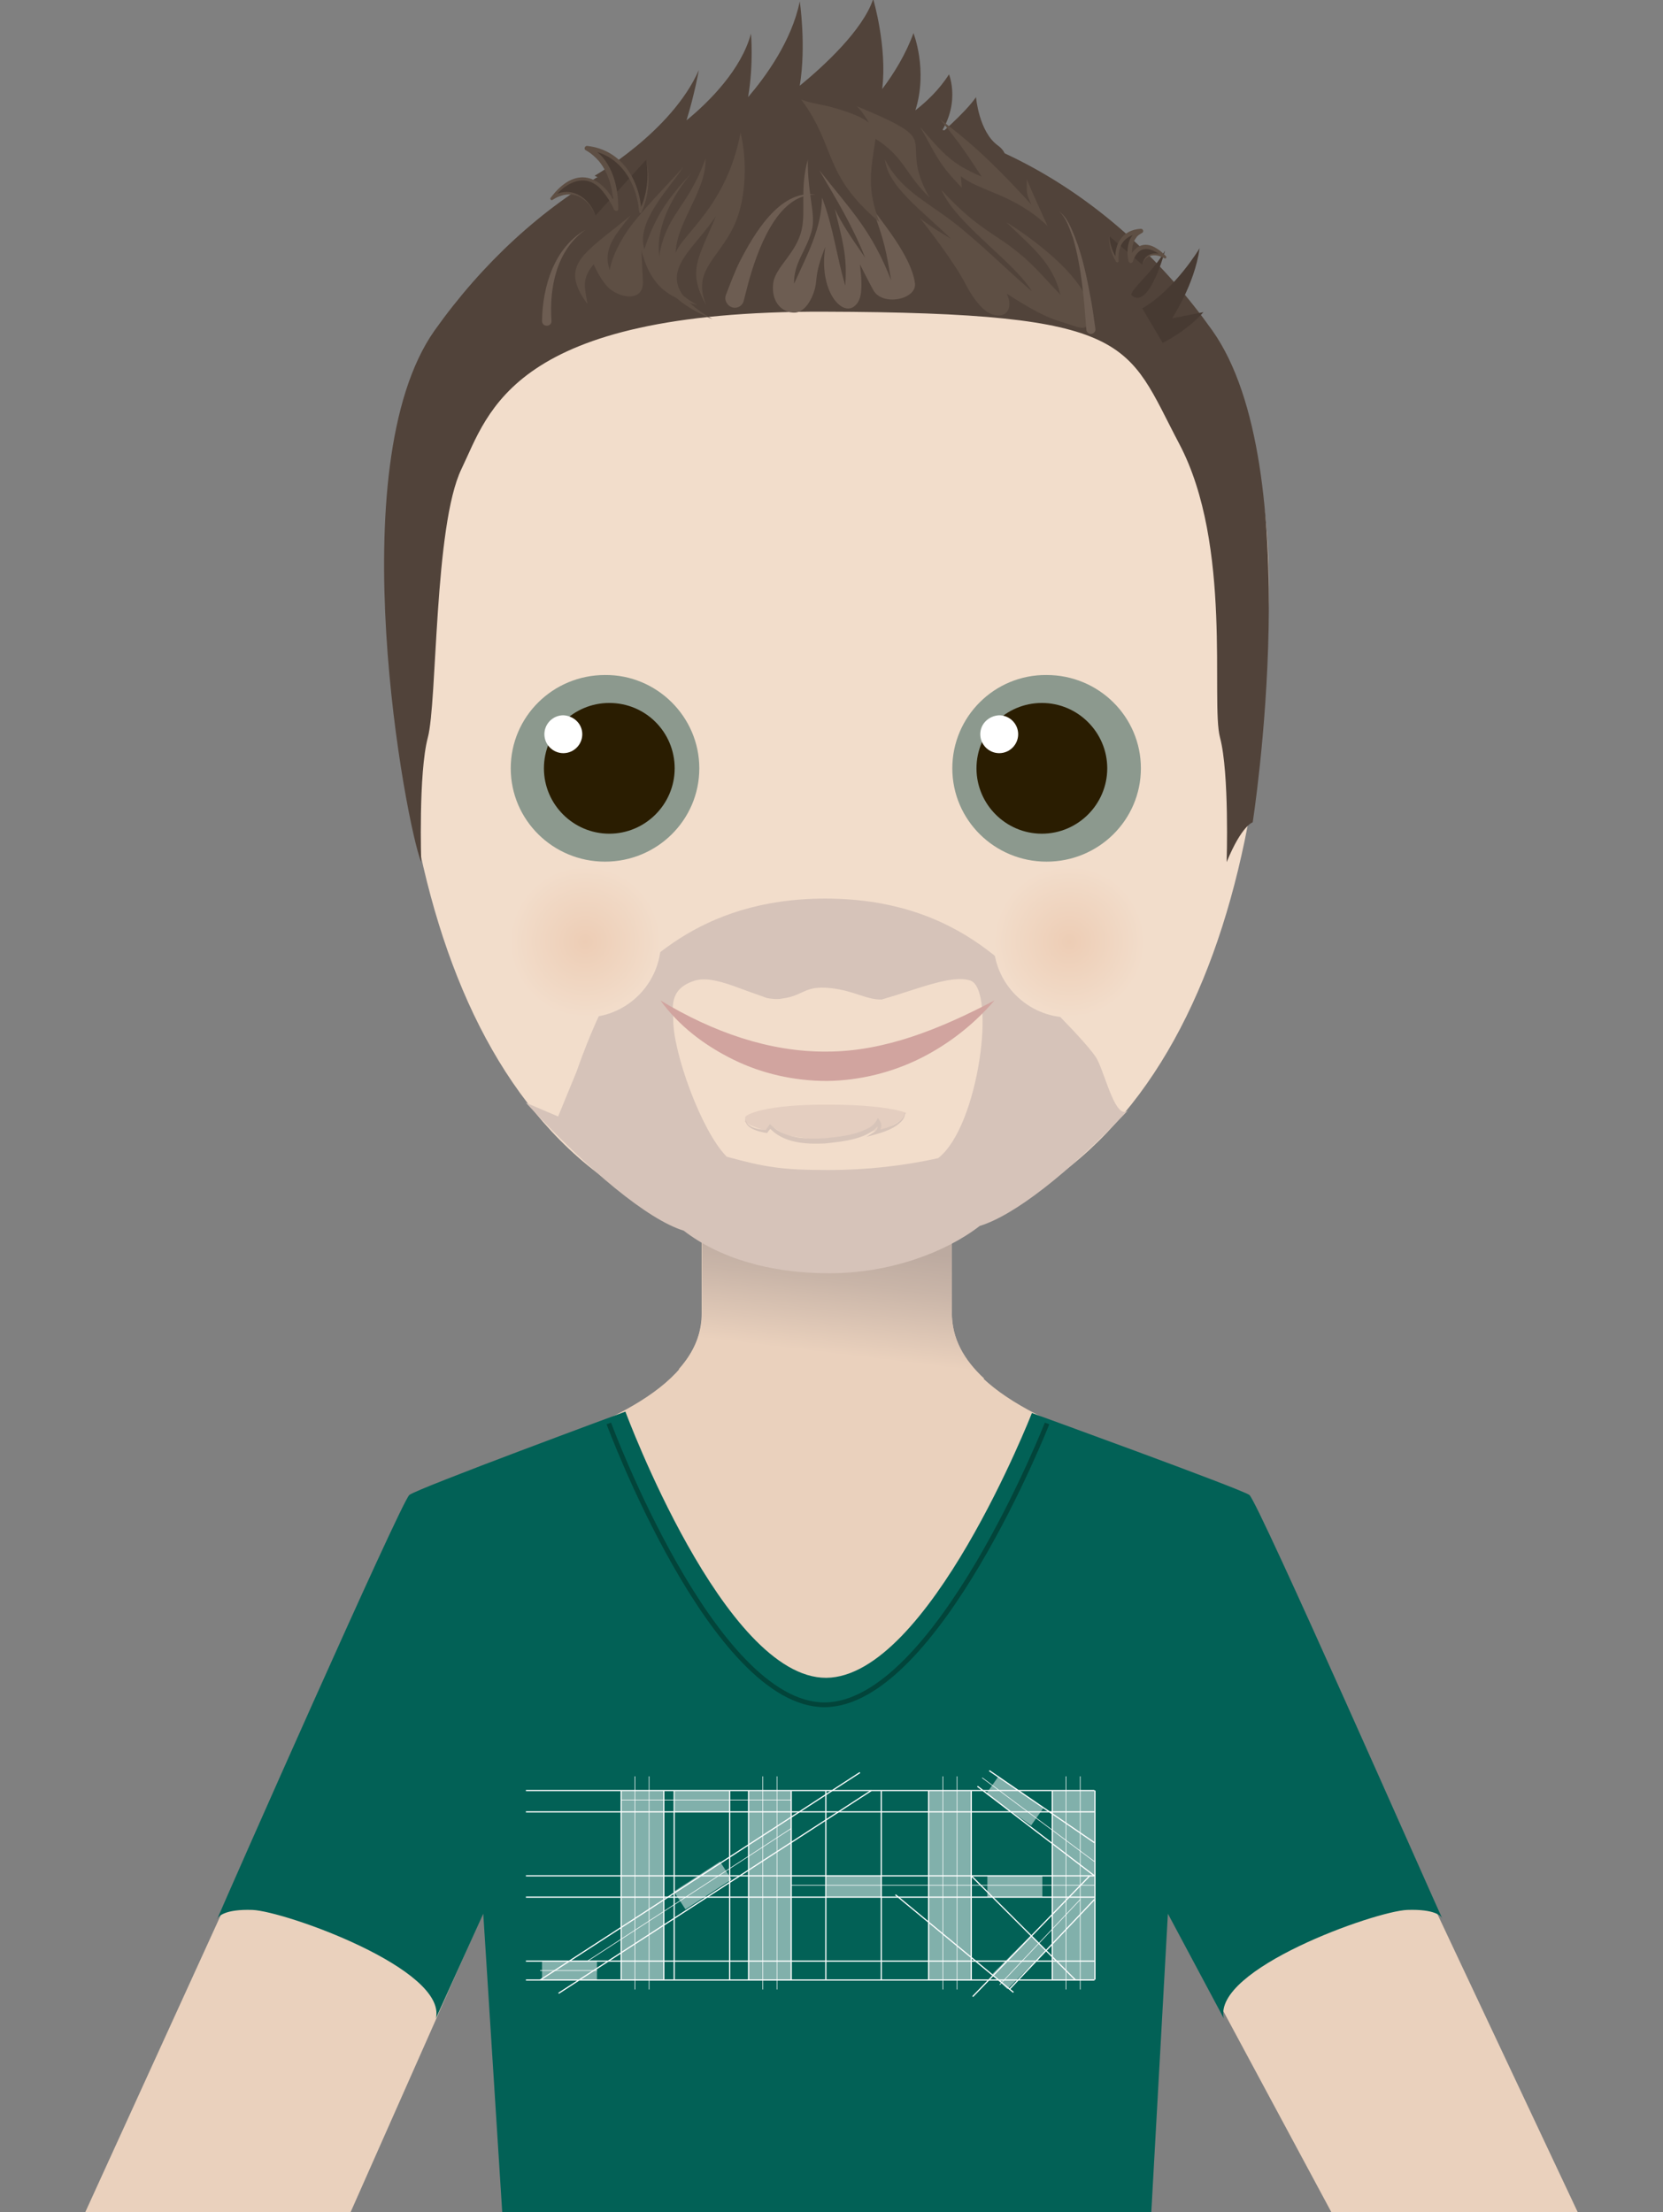 <?xml version="1.0" encoding="utf-8"?>
<!-- Generator: Adobe Illustrator 27.1.0, SVG Export Plug-In . SVG Version: 6.00 Build 0)  -->
<svg version="1.1" id="Laag_1" xmlns="http://www.w3.org/2000/svg" xmlns:xlink="http://www.w3.org/1999/xlink" x="0px" y="0px"
	 viewBox="0 0 351 467" style="enable-background:new 0 0 351 467;" xml:space="preserve">
	 <rect x="0" y="0" width="351" height="467" fill="#808080" stroke="none"/>
	 <title>Avatar van Jeffrey</title>
<g>
	<g>
		<path fill="#EAD1BD" d="M268.1,329.1c0,0-3.1-13.6-25-20.9c-21.8-7.3-42.2-15.5-42.2-31c0-15.5,0-40.9,0-40.9h-26.4h-26.4
			c0,0,0,25.3,0,40.9c0,15.5-20.4,23.7-42.2,31c-21.8,7.3-25,20.9-25,20.9L18,467h56l31-70l15.9,68.4h53.7l53.2-1.2L245,400l36,67
			h52L268.1,329.1z"/>
		<linearGradient id="SVGID_1_" gradientUnits="userSpaceOnUse" x1="176.031" y1="285.86" x2="178.854" y2="262.566">
			<stop  offset="0" style="stop-color:#EAD1BD"/>
			<stop  offset="0.647" style="stop-color:#C9B5A8"/>
			<stop  offset="1" style="stop-color:#BCAAA0"/>
		</linearGradient>
		<path fill="url(#SVGID_1_)" d="M200.9,277.1c0-8.7,0-20.4,0-29.1c-6.5-6.2-15.3-10.1-24.9-10.1c-11.2,0-21.2,5.1-27.8,13.1
			c0,8.2,0,18.3,0,26c0,4.6-1.8,8.5-4.9,12c5.7,12.3,18.2,20.9,32.7,20.9c13.7,0,25.6-7.7,31.7-18.9
			C203.5,287.1,200.9,282.6,200.9,277.1z"/>
		<path fill="#026156" d="M263.7,315.6c-1.8-1.3-45.9-17.3-45.9-17.3S196,354,174.4,354.2C152.8,354.3,132,298,132,298
			s-43.9,16.2-45.6,17.6c-1.7,1.3-39.1,86-40.5,89.4c0.2-0.4,1.5-2,7.4-1.8c6.9,0.3,41.1,12.5,38.7,22.9L102,404l4,63h137l3.5-63
			l11.8,22.1c-2.4-10.4,31.8-22.6,38.7-22.9c5.9-0.2,7.2,1.3,7.4,1.8C302.8,401.6,265.5,316.9,263.7,315.6z"/>
		<path fill="none" stroke="#02443A" stroke-miterlimit="10" d="M128.5,300.5c0,0,22,59.5,45.6,59.4c23.6-0.2,46.9-59.4,46.9-59.4"/>
		<path fill="#F2DDCB" d="M267.8,123.2c0,77-26,139.8-93,139.8c-66.9,0-91.7-63.6-91.7-140.6c0-77,62.3-92.5,92.8-92.5
			S267.8,46.2,267.8,123.2z"/>
		<path fill="#D6C3B9" d="M231.6,223.7c-0.8-1.6-4.4-5.5-7.9-9.1c-6.8-4.4-17.7-24.9-49.5-24.9c-27.3,0-39.3,15.1-46.4,22.2
			c0,0,0,0,0,0c-2.6,4.2-6.1,14.3-6.1,14.3l-3.9,9.5l-6.8-2.9c13.3,14.4,25.8,24.7,33.3,27c7.4,5.7,18,9,30.7,9
			c12.7,0,24.4-4.3,31.8-10c7.2-2.2,18.6-11,31.3-24.4C235.5,236.6,233.4,227.2,231.6,223.7z M198,244.5c-7.2,1.6-14.9,2.5-23.3,2.5
			c-9.7,0-13.2-0.6-21.3-2.8c-5.4-5.4-11.4-22.2-11.3-29c0-2.1-1.1-6.3,4.3-8.1c2.3-0.8,5.1-0.1,8.3,1v0l0,0
			c2.2,0.8,4.6,1.7,7.2,2.6c1.1,0.2,2.2,0.3,3.2,0.1c4.6-0.6,4.6-2.8,10.2-2.2c4.9,0.5,7.6,2.5,10.8,2.4c7.7-2.2,14.7-5.3,18.7-4
			C210.3,208.9,206.6,237.9,198,244.5z"/>
		<path fill="#51433A" d="M88.9,182c0,0-0.6-18.8,1.4-26.3c2-7.5,1.3-44.7,7.1-56.7c5.8-12,10.6-33.4,76.5-33.2s63.7,6.5,75,27.9
			s6.6,54.5,8.6,62c2,7.5,1.4,26.3,1.4,26.3c3.2-7.8,5.5-8.4,5.5-8.4s11.8-75.1-8.5-103.8c-20.3-28.6-50.1-46-82-46l-0.4,0.2
			l0.2-0.2c-31.9,0-61.7,17.4-82,46C71.5,98.5,85.7,174.2,88.9,182z"/>
		<path fill="#51433A" d="M200.3,15.7c-2.1,3.3-4.8,5.8-7.1,7.6c2.7-8.5-0.4-16.3-0.4-16.3c-1.6,4.4-4.1,8.5-6.6,11.8
			c1.1-8.9-1.9-19-1.9-19c-2.2,6.6-10.5,14.2-15.5,18.3c1.4-8.5,0-17.8,0-17.8c-1.7,8.4-7.3,16-10.9,20.2c1.2-7.1,0.6-13.4,0.6-13.4
			c-2,7.5-8.7,14.3-13.6,18.3c1.7-5.5,2.6-10.6,2.6-10.6c-5.8,13.1-22,22.3-22,22.3s5.3,2.8,10.1,1.6l-1,2.3c0,0,6.5,2.9,16.2-5.3
			c0.2-0.2,0.5-0.4,0.7-0.6c3.1-0.1,8-1.1,12.6-5.9l-0.4,3.1c0,0,3.9,4.4,7.8,4.4c3.4,0,5.8-0.7,10.3-7.1c2.2,1.6,5.3,2.9,8.1,0
			c1.6,2.1,4.2,3.9,7.6-0.1C203.1,22.5,200.3,15.7,200.3,15.7z M210.6,30.7c-4-2.9-4.6-10.2-4.6-10.2c-2.3,3.4-8.6,8.7-8.6,8.7
			L210,37C210,37,214.6,33.6,210.6,30.7z"/>
		<path fill-rule="evenodd" clip-rule="evenodd" fill="#5E4F44" d="M133.1,45.5c-10,8.2-15.2,10.4-9.1,18.7c-0.5-3.3-1.4-5.2,1.3-8.4c0.5,1.1,1.5,3.2,2.9,4.7
			c2.2,2.4,7.7,3.5,7.5-1.1c-0.1-2.2-0.3-5.7-0.3-6.5c2.1,8.2,6.4,10.1,11.8,11.5c-14.4-7.9-6.4-21.8-1.3-27.8
			c-5.8,6.1-7.9,10.1-9.9,16c-1.8-5.7,5-12.5,8.2-17.3c-3.4,3.8-8.9,9.3-11.7,13.3c-2.5,3.7-3.6,6.8-3.8,8.4
			C127.1,52.6,129.9,49.5,133.1,45.5z"/>
		<path fill-rule="evenodd" clip-rule="evenodd" fill="#5E4F44" d="M148.9,33.5c-2.8,7.9-6.3,10.7-8.2,15.2c-3.2,7.4-2.3,13.7,9.7,18.7c-14.5-8.5-4.6-13.6,0.7-21.8
			c-3.6,8.9-6.2,11.5-2,18.9c-3.4-7.9,3.5-10.2,6.5-18.5c1.7-4.6,2.2-11.8,0.7-18c-2.9,15.5-12.3,21.4-13.7,25.4
			C142.8,46.8,149.2,40.1,148.9,33.5z"/>
		<path fill-rule="evenodd" clip-rule="evenodd" fill="#6D5D52" d="M170.5,33.7c-1.7,6.1-0.4,10.8-1.3,14.8c-1.1,5-5.6,7.9-6,11.3c-0.5,4.2,2.1,6.3,4.6,6.2
			c1.7-0.1,3.1-1.9,3.9-4.1c1.1-3.1-0.1-3.3,2.5-9.8c-1.5,9.3,3.6,15,6.3,12.4c1.2-1.1,1.7-3,1-8.7c0,0,1.9,3.8,2.8,5.4
			c1.9,3.6,9.4,2,8.8-1.5c-0.8-5.7-7.1-13-9-15.8c2.7,7.4,2.9,9,4,15.3c-4.1-10.5-8.4-14.7-15.2-23.3c3.7,6.3,7.1,11.9,9.7,18.5
			c-2.9-4.2-4.9-7.1-6.4-10.3c1.5,6.3,2.7,9.8,2.2,16.2c-1.9-6.5-2.5-12.3-4.9-18.6c-0.1,6.6-3.1,12-5.9,18.2
			c-0.1-4.4,2.5-6.8,3.7-11.1C172.3,45.3,170.4,41.1,170.5,33.7z"/>
		<path fill-rule="evenodd" clip-rule="evenodd" fill="#5E4F44" d="M186.8,33.7c0.5,5.6,8,10.9,13.9,16.7c-2.5-1.5-4.3-2.6-6.5-4.3c2,2.5,7.5,9.7,9.6,13.9c1,1.9,2.9,5,5,6.1
			c3.2,1.6,5.3-0.7,3.7-4.1c4.8,3.1,8.4,5.1,11.7,6c3.2,0.9,5.7,2.7,5.9-1.3c0.4-6.9-11.1-15.7-17.7-19.8c5.6,5.5,9.8,8.6,11.4,15.3
			c-2.8-2.9-5.5-6.1-8.3-8.4c-5.7-4.8-9-5.2-16.8-13.7c3.1,7.2,15.3,15.1,19.1,21.4c-5.6-4.8-10.8-10.1-16.7-14.7
			C195.3,42.4,189.9,39.9,186.8,33.7z"/>
		<path fill-rule="evenodd" clip-rule="evenodd" fill="#5E4F44" d="M169.1,21c7.5,10.1,4.4,15.6,16.5,25.9c-2.6-7.1-1.9-10.4-0.8-17.6c6.2,4,6.2,7.4,11.4,12.4
			c-4.7-8.1-1.5-10.8-4-13.4c-1.8-1.8-5.7-3.5-11.4-5.9c1,0.9,2,2.5,2.6,3.5c-1.5-1.2-3.6-2-6.9-3C174,22.1,170.9,21.8,169.1,21z"/>
		<path fill-rule="evenodd" clip-rule="evenodd" fill="#5E4F44" d="M194.2,26.8c3.5,6,3.6,7.5,8.8,12.8l-0.2-2.4c4.2,3.3,11.1,3.7,18.3,10.5c0,0-3.8-8.3-4.4-9.9
			c0.1,2.8-0.3,2.7,1,5.4c-5.6-6.1-11.4-12.2-19.3-18c3.9,4.6,5.7,7.4,8.8,12.1C200.9,34.6,199.2,32.6,194.2,26.8z"/>
		<g>
			<path fill="#6D5D52" d="M172.1,41.1c-8.2-0.2-12.4,12.2-14.2,18.8c0,0-0.9,3.5-0.9,3.5c-0.2,1.1-1.3,1.8-2.4,1.5
				c-1.1-0.3-1.8-1.5-1.4-2.6c0.8-2.1,1.9-5,2.9-7C159,49.6,164.6,39.9,172.1,41.1L172.1,41.1z"/>
		</g>
		<g>
			<path fill="#6D5D52" d="M123.6,48.5c-6.1,4.2-7.7,12.2-7.2,19.2c0.1,1.3-1.9,1.5-2,0.1C114.5,60.6,116.9,52.3,123.6,48.5L123.6,48.5
				z"/>
		</g>
		<g>
			<path fill="#6D5D52" d="M223.5,44.6c1.8,1.3,2.6,3.6,3.4,5.5c1.6,4.1,2.5,8.5,3.3,12.8c0.4,2.2,0.7,4.3,1,6.5c0.1,0.5-0.3,1-0.8,1.1
				c-0.5,0.1-1-0.3-1.1-0.8c-0.5-6.5-1-13.1-2.8-19.4C225.7,48.2,225.1,46,223.5,44.6L223.5,44.6z"/>
		</g>
		<g>
			<path fill="#473A32" d="M125.7,45.5c0,0-2.7-7.6-9.3-3.5c0,0,7.4-10.7,13.6,2.2c0,0,0.5-9.5-6.1-12.9c0,0,10.1,0.4,11.3,13.5
				c0,0,2.5-4.6,1.2-11.1"/>
			<path fill="#5E4F44" d="M125.7,45.5c-1.7-4-5.2-5.8-9.1-3.3c-0.2,0.2-0.6-0.2-0.4-0.4c5.1-6.9,10.9-5.2,14.2,2.2
				c0,0-0.9,0.2-0.9,0.2c0-3.6-0.8-7.4-3.1-10.2c-0.8-0.9-1.7-1.7-2.8-2.3c-0.4-0.2-0.2-0.9,0.3-0.9c7.3,0.8,11.1,7.1,11.5,13.9
				c0,0-0.5-0.1-0.5-0.1c1.7-3.4,2.1-7.3,1.5-11c0.8,3.7,0.6,7.7-1,11.2c-0.1,0.3-0.5,0.2-0.5-0.1c-0.5-6.3-4.3-12.4-11-13
				c0,0,0.2-0.9,0.2-0.9c1.1,0.6,2.2,1.4,3.1,2.4c2.5,3,3.3,7,3.3,10.9c0,0.3-0.2,0.5-0.5,0.4c-0.2,0-0.3-0.1-0.4-0.3
				c-0.6-1.3-1.4-2.6-2.3-3.7c-3.3-4.3-7.9-2.2-10.6,1.5c0,0-0.4-0.4-0.4-0.4c0.4-0.2,0.9-0.5,1.3-0.7
				C121.2,39.5,124.5,42.1,125.7,45.5L125.7,45.5z"/>
		</g>
		<path fill="#473A32" d="M253.2,52.4c0,0-5.2,8.7-12.1,12.7l4.3,7.3c0,0,5.1-2.5,8.6-6.5l-6.6,1.3C247.4,67.1,252.1,60.2,253.2,52.4z
			"/>
		<path fill="#473A32" d="M238.9,62.4c-0.9-0.8,4.4-4.8,7-9.5C245.9,52.9,242.6,65.4,238.9,62.4z"/>
		<g>
			<path fill="#473A32" d="M241.1,55.9c0,0,0.8-3.7,4.8-1.5c0,0-5-5.4-7.2,0.8c0,0-1.1-4.6,2.2-6.2c0,0-5.5,0-5,6.4
				c0,0-1.8-2.3-1.7-5.5"/>
			<path fill="#5E4F44" d="M241.1,55.9c0.5-2.6,2.9-2.9,4.9-1.8c0,0-0.3,0.4-0.3,0.4c-2.5-2.3-5.3-3.1-6.6,0.7
				c-0.1,0.3-0.4,0.4-0.6,0.3c-0.1-0.1-0.2-0.2-0.3-0.3c-0.3-1.3-0.3-2.5,0-3.8c0.3-1.3,1.2-2.4,2.4-3c0,0,0.2,0.9,0.2,0.9
				c-1.3,0-2.8,0.6-3.7,1.7c-0.9,1.1-1.1,2.7-1,4.1c0,0.3-0.3,0.4-0.5,0.2c-1.1-1.7-1.6-3.7-1.5-5.6c0.1,1.9,0.8,3.8,1.9,5.3
				c0,0-0.5,0.2-0.5,0.2c-0.5-3.6,1.4-6.7,5.3-6.9c0.5,0,0.7,0.7,0.2,0.9c-0.5,0.3-0.9,0.5-1.2,1c-1,1.3-1,3.1-0.7,4.7
				c0,0-0.9,0-0.9,0c1-2.9,3.3-4.2,6-2.4c0.7,0.4,1.3,1,1.9,1.6c0.1,0.1,0.1,0.3,0,0.4c-0.2,0.2-0.7-0.2-1-0.3
				C243.3,53.5,241.7,54,241.1,55.9L241.1,55.9z"/>
		</g>
		
		<radialGradient id="SVGID_00000080900202866954744060000017387924718746114226_" cx="123.543" cy="198.797" r="15.985" gradientUnits="userSpaceOnUse">
		<stop  offset="0" style="stop-color:#EDCDB5"/>
		<stop  offset="1" style="stop-color:#F2DDCB"/>
	</radialGradient>
	<path style="fill:url(#SVGID_00000080900202866954744060000017387924718746114226_);" d="M139.5,198.8c0,8.8-7.2,16-16,16
		c-8.8,0-16-7.2-16-16c0-8.8,7.2-16,16-16C132.4,182.8,139.5,190,139.5,198.8z"/>
	
		<radialGradient id="SVGID_00000120536208345057210900000015305236796868129969_" cx="225.702" cy="198.797" r="15.985" gradientUnits="userSpaceOnUse">
		<stop  offset="0" style="stop-color:#EDCDB5"/>
		<stop  offset="1" style="stop-color:#F2DDCB"/>
	</radialGradient>
	<path style="fill:url(#SVGID_00000120536208345057210900000015305236796868129969_);" d="M241.7,198.8c0,8.8-7.2,16-16,16
		s-16-7.2-16-16c0-8.8,7.2-16,16-16S241.7,190,241.7,198.8z"/>
	<g>
			<path fill="#DFE8EA" d="M76.8,334.3l0.1,0.5C76.9,334.6,76.8,334.5,76.8,334.3C76.8,334.3,76.8,334.3,76.8,334.3z"/>
		</g>
		<path fill="#D1A49F" d="M139.4,211.2c11.1,6.7,23,10.9,35.1,10.8c12.1,0,23.8-4.7,35.4-10.8c-4.3,5-9.6,9.2-15.6,12.2
			c-6,3-12.8,4.7-19.7,4.8c-6.9,0-13.7-1.5-19.8-4.5C148.7,220.7,143.3,216.6,139.4,211.2z"/>
		<path fill="#8C998E" d="M147.6,162.2c0,10.9-8.9,19.7-19.9,19.7c-11,0-19.9-8.8-19.9-19.7c0-10.9,8.9-19.7,19.9-19.7
			C138.6,142.4,147.6,151.3,147.6,162.2z"/>
		<path fill="#2A1D01" d="M142.4,162.2c0,7.6-6.2,13.8-13.8,13.8c-7.6,0-13.8-6.2-13.8-13.8c0-7.6,6.2-13.8,13.8-13.8
			C136.3,148.4,142.4,154.6,142.4,162.2z"/>
		<path fill="#FFFFFF" d="M122.9,155c0,2.2-1.8,4-4,4c-2.2,0-4-1.8-4-4s1.8-4,4-4C121.1,151.1,122.9,152.8,122.9,155z"/>
		<path fill="#8C998E" d="M201,162.2c0,10.9,8.9,19.7,19.9,19.7c11,0,19.9-8.8,19.9-19.7c0-10.9-8.9-19.7-19.9-19.7
			C209.9,142.4,201,151.3,201,162.2z"/>
		<path fill="#2A1D01" d="M206.1,162.2c0,7.6,6.2,13.8,13.8,13.8c7.6,0,13.8-6.2,13.8-13.8c0-7.6-6.2-13.8-13.8-13.8
			C212.3,148.4,206.1,154.6,206.1,162.2z"/>
		<path fill="#FFFFFF" d="M206.9,155c0,2.2,1.8,4,4,4c2.2,0,4-1.8,4-4s-1.8-4-4-4C208.7,151.1,206.9,152.8,206.9,155z"/>
		<path d="M45.9,404.9c0,0.1-0.1,0.1-0.1,0.1S45.8,405,45.9,404.9z"/>
		<path d="M304.3,404.9c0,0.1,0.1,0.1,0.1,0.1S304.3,405,304.3,404.9z"/>
		<path fill="#E4CEC0" d="M157.2,236.8c0,0,0.3-0.4,0.1-0.9c-0.2-0.5,4-2.8,17.7-2.7c12.1,0,16.2,1.7,16.2,1.7l-0.7,1.4l-3.4,2
			l-13.5,2.5l-7.7-1.1l-2.5-1.6l-2,0.6l-3.1-1.2L157.2,236.8z"/>
		<g>
			<path fill="#D7C4B9" d="M157.4,235.7c-0.4,2.3,2.6,2.7,4.3,2.9c0,0-0.2,0.1-0.2,0.1s0.8-1.1,0.8-1.1l0.2-0.3l0.3,0.3
				c2.9,2.8,7.4,2.9,11.2,2.7c3-0.3,6.1-0.6,8.8-1.9c1.2-0.5,2-1.3,2.5-2.4c0,0,0.4,0.6,0.4,0.6c0.6,0.9,0.3,2.2-0.7,2.7
				c0,0-0.2-0.6-0.2-0.6c1.8-0.4,3.7-0.9,5.2-2.1c0.5-0.4,0.9-1,0.9-1.6c0.4-0.1,0.7,0.2,0.7,0.5c0-0.3-0.3-0.6-0.6-0.4c0,0,0,0,0,0
				c0,0.7-0.4,1.3-0.9,1.8c-1.9,1.8-4.7,2.4-7.2,3.1c0,0,1.7-1.1,1.7-1.1c0.7-0.4,0.8-1.1,0.4-1.7c0,0,0.7-0.1,0.7-0.1
				c-2,3.4-8,3.9-11.6,4.3c-4.1,0.2-8.9-0.1-11.8-3.4c0,0,0.5,0,0.5,0c0,0-0.9,1.2-0.9,1.2C160,238.9,156.7,238.1,157.4,235.7
				L157.4,235.7z"/>
		</g>
		<rect x="131.1" y="378" opacity="0.5" fill="#FFFFFF" width="9" height="40"/>
		<rect x="158" y="378" opacity="0.5" fill="#FFFFFF" width="9" height="40"/>
		<rect x="196" y="378" opacity="0.5" fill="#FFFFFF" width="9" height="40"/>
		<rect x="142.4" y="378" opacity="0.5" fill="#FFFFFF" width="11.6" height="4.5"/>
		
			<rect x="142.4" y="396" transform="matrix(0.839 -0.544 0.544 0.839 -192.663 144.531)" opacity="0.5" fill="#FFFFFF" width="11.6" height="4.5"/>
		<rect x="114.4" y="414" opacity="0.5" fill="#FFFFFF" width="11.6" height="4"/>
		
			<rect x="208.4" y="378" transform="matrix(0.818 0.575 -0.575 0.818 257.615 -54.022)" opacity="0.5" fill="#FFFFFF" width="11.6" height="4.5"/>
		<rect x="208.4" y="396" opacity="0.5" fill="#FFFFFF" width="11.6" height="4.5"/>
		
			<rect x="209.4" y="412" transform="matrix(0.707 -0.707 0.707 0.707 -229.88 273.504)" opacity="0.5" fill="#FFFFFF" width="11.6" height="4.5"/>
		<line fill="none" stroke="#FFFFFF" stroke-width="0.25" stroke-miterlimit="10" x1="111" y1="382.5" x2="231" y2="382.5"/>
		<line fill="none" stroke="#FFFFFF" stroke-width="0.25" stroke-miterlimit="10" x1="111" y1="378" x2="231" y2="378"/>
		<line fill="none" stroke="#FFFFFF" stroke-width="0.125" stroke-miterlimit="10" x1="131" y1="380" x2="167" y2="380"/>
		<line fill="none" stroke="#FFFFFF" stroke-width="0.125" stroke-miterlimit="10" x1="114" y1="416" x2="126" y2="416"/>
		<line fill="none" stroke="#FFFFFF" stroke-width="0.25" stroke-miterlimit="10" x1="111" y1="400.5" x2="231" y2="400.5"/>
		<line fill="none" stroke="#FFFFFF" stroke-width="0.25" stroke-miterlimit="10" x1="111" y1="396" x2="231" y2="396"/>
		<line fill="none" stroke="#FFFFFF" stroke-width="0.25" stroke-miterlimit="10" x1="111" y1="418" x2="231" y2="418"/>
		<line fill="none" stroke="#FFFFFF" stroke-width="0.25" stroke-miterlimit="10" x1="111" y1="414" x2="231" y2="414"/>
		<line fill="none" stroke="#FFFFFF" stroke-width="0.25" stroke-miterlimit="10" x1="117.9" y1="420.8" x2="183.9" y2="378"/>
		<line fill="none" stroke="#FFFFFF" stroke-width="0.25" stroke-miterlimit="10" x1="114" y1="418" x2="181.5" y2="374.2"/>
		<line fill="none" stroke="#FFFFFF" stroke-width="0.125" stroke-miterlimit="10" x1="124" y1="414" x2="167" y2="386"/>
		<line fill="none" stroke="#FFFFFF" stroke-width="0.25" stroke-miterlimit="10" x1="213" y1="420" x2="231" y2="401"/>
		<line fill="none" stroke="#FFFFFF" stroke-width="0.25" stroke-miterlimit="10" x1="205.3" y1="421.5" x2="230" y2="396"/>
		<line fill="none" stroke="#FFFFFF" stroke-width="0.125" stroke-miterlimit="10" x1="211" y1="419" x2="228" y2="401"/>
		<line fill="none" stroke="#FFFFFF" stroke-width="0.25" stroke-miterlimit="10" x1="142.3" y1="378" x2="142.3" y2="417.9"/>
		<g>
			<line fill="none" stroke="#FFFFFF" stroke-width="0.25" stroke-miterlimit="10" x1="140.1" y1="378" x2="140.1" y2="417.9"/>
			<line fill="none" stroke="#FFFFFF" stroke-width="0.25" stroke-miterlimit="10" x1="131.1" y1="378" x2="131.1" y2="417.9"/>
		</g>
		<line fill="none" stroke="#FFFFFF" stroke-width="0.25" stroke-miterlimit="10" x1="154" y1="378.1" x2="154" y2="418"/>
		<rect x="174.4" y="396" opacity="0.5" fill="#FFFFFF" width="11.6" height="4.5"/>
		<line fill="none" stroke="#FFFFFF" stroke-width="0.125" stroke-miterlimit="10" x1="167" y1="398" x2="231" y2="398"/>
		<line fill="none" stroke="#FFFFFF" stroke-width="0.25" stroke-miterlimit="10" x1="174.3" y1="378" x2="174.3" y2="417.9"/>
		<line fill="none" stroke="#FFFFFF" stroke-width="0.25" stroke-miterlimit="10" x1="186" y1="378.1" x2="186" y2="418"/>
		<line fill="none" stroke="#FFFFFF" stroke-width="0.25" stroke-miterlimit="10" x1="158" y1="378.1" x2="158" y2="418"/>
		<line fill="none" stroke="#FFFFFF" stroke-width="0.25" stroke-miterlimit="10" x1="167" y1="378.1" x2="167" y2="418"/>
		<line fill="none" stroke="#FFFFFF" stroke-width="0.25" stroke-miterlimit="10" x1="196" y1="378.1" x2="196" y2="418"/>
		<line fill="none" stroke="#FFFFFF" stroke-width="0.25" stroke-miterlimit="10" x1="205" y1="378.1" x2="205" y2="418"/>
		<line fill="none" stroke="#FFFFFF" stroke-width="0.125" stroke-miterlimit="10" x1="199" y1="375" x2="199" y2="420"/>
		<line fill="none" stroke="#FFFFFF" stroke-width="0.125" stroke-miterlimit="10" x1="202" y1="375" x2="202" y2="420"/>
		<line fill="none" stroke="#FFFFFF" stroke-width="0.125" stroke-miterlimit="10" x1="161" y1="375" x2="161" y2="420"/>
		<line fill="none" stroke="#FFFFFF" stroke-width="0.125" stroke-miterlimit="10" x1="164" y1="375" x2="164" y2="420"/>
		<line fill="none" stroke="#FFFFFF" stroke-width="0.125" stroke-miterlimit="10" x1="134" y1="375" x2="134" y2="420"/>
		<line fill="none" stroke="#FFFFFF" stroke-width="0.125" stroke-miterlimit="10" x1="137" y1="375" x2="137" y2="420"/>
		<rect x="222.1" y="378" opacity="0.5" fill="#FFFFFF" width="9" height="40"/>
		<g>
			<line fill="none" stroke="#FFFFFF" stroke-width="0.25" stroke-miterlimit="10" x1="231.1" y1="378" x2="231.1" y2="417.9"/>
			<line fill="none" stroke="#FFFFFF" stroke-width="0.25" stroke-miterlimit="10" x1="222.1" y1="378" x2="222.1" y2="417.9"/>
		</g>
		<line fill="none" stroke="#FFFFFF" stroke-width="0.125" stroke-miterlimit="10" x1="225" y1="375" x2="225" y2="420"/>
		<line fill="none" stroke="#FFFFFF" stroke-width="0.125" stroke-miterlimit="10" x1="228" y1="375" x2="228" y2="420"/>
		<line fill="none" stroke="#FFFFFF" stroke-width="0.25" stroke-miterlimit="10" x1="213.9" y1="420.6" x2="189" y2="400"/>
		<line fill="none" stroke="#FFFFFF" stroke-width="0.25" stroke-miterlimit="10" x1="227" y1="418" x2="205" y2="396"/>
		<line fill="none" stroke="#FFFFFF" stroke-width="0.25" stroke-miterlimit="10" x1="231" y1="396" x2="206.3" y2="377.1"/>
		<line fill="none" stroke="#FFFFFF" stroke-width="0.25" stroke-miterlimit="10" x1="231" y1="389" x2="208.8" y2="373.8"/>
		<line fill="none" stroke="#FFFFFF" stroke-width="0.125" stroke-miterlimit="10" x1="231" y1="393" x2="207.3" y2="375.3"/>
	</g>
	<path d="M304.3,404.9C304.3,405,304.4,405,304.3,404.9C304.4,405,304.3,405,304.3,404.9z"/>
</g>
</svg>

